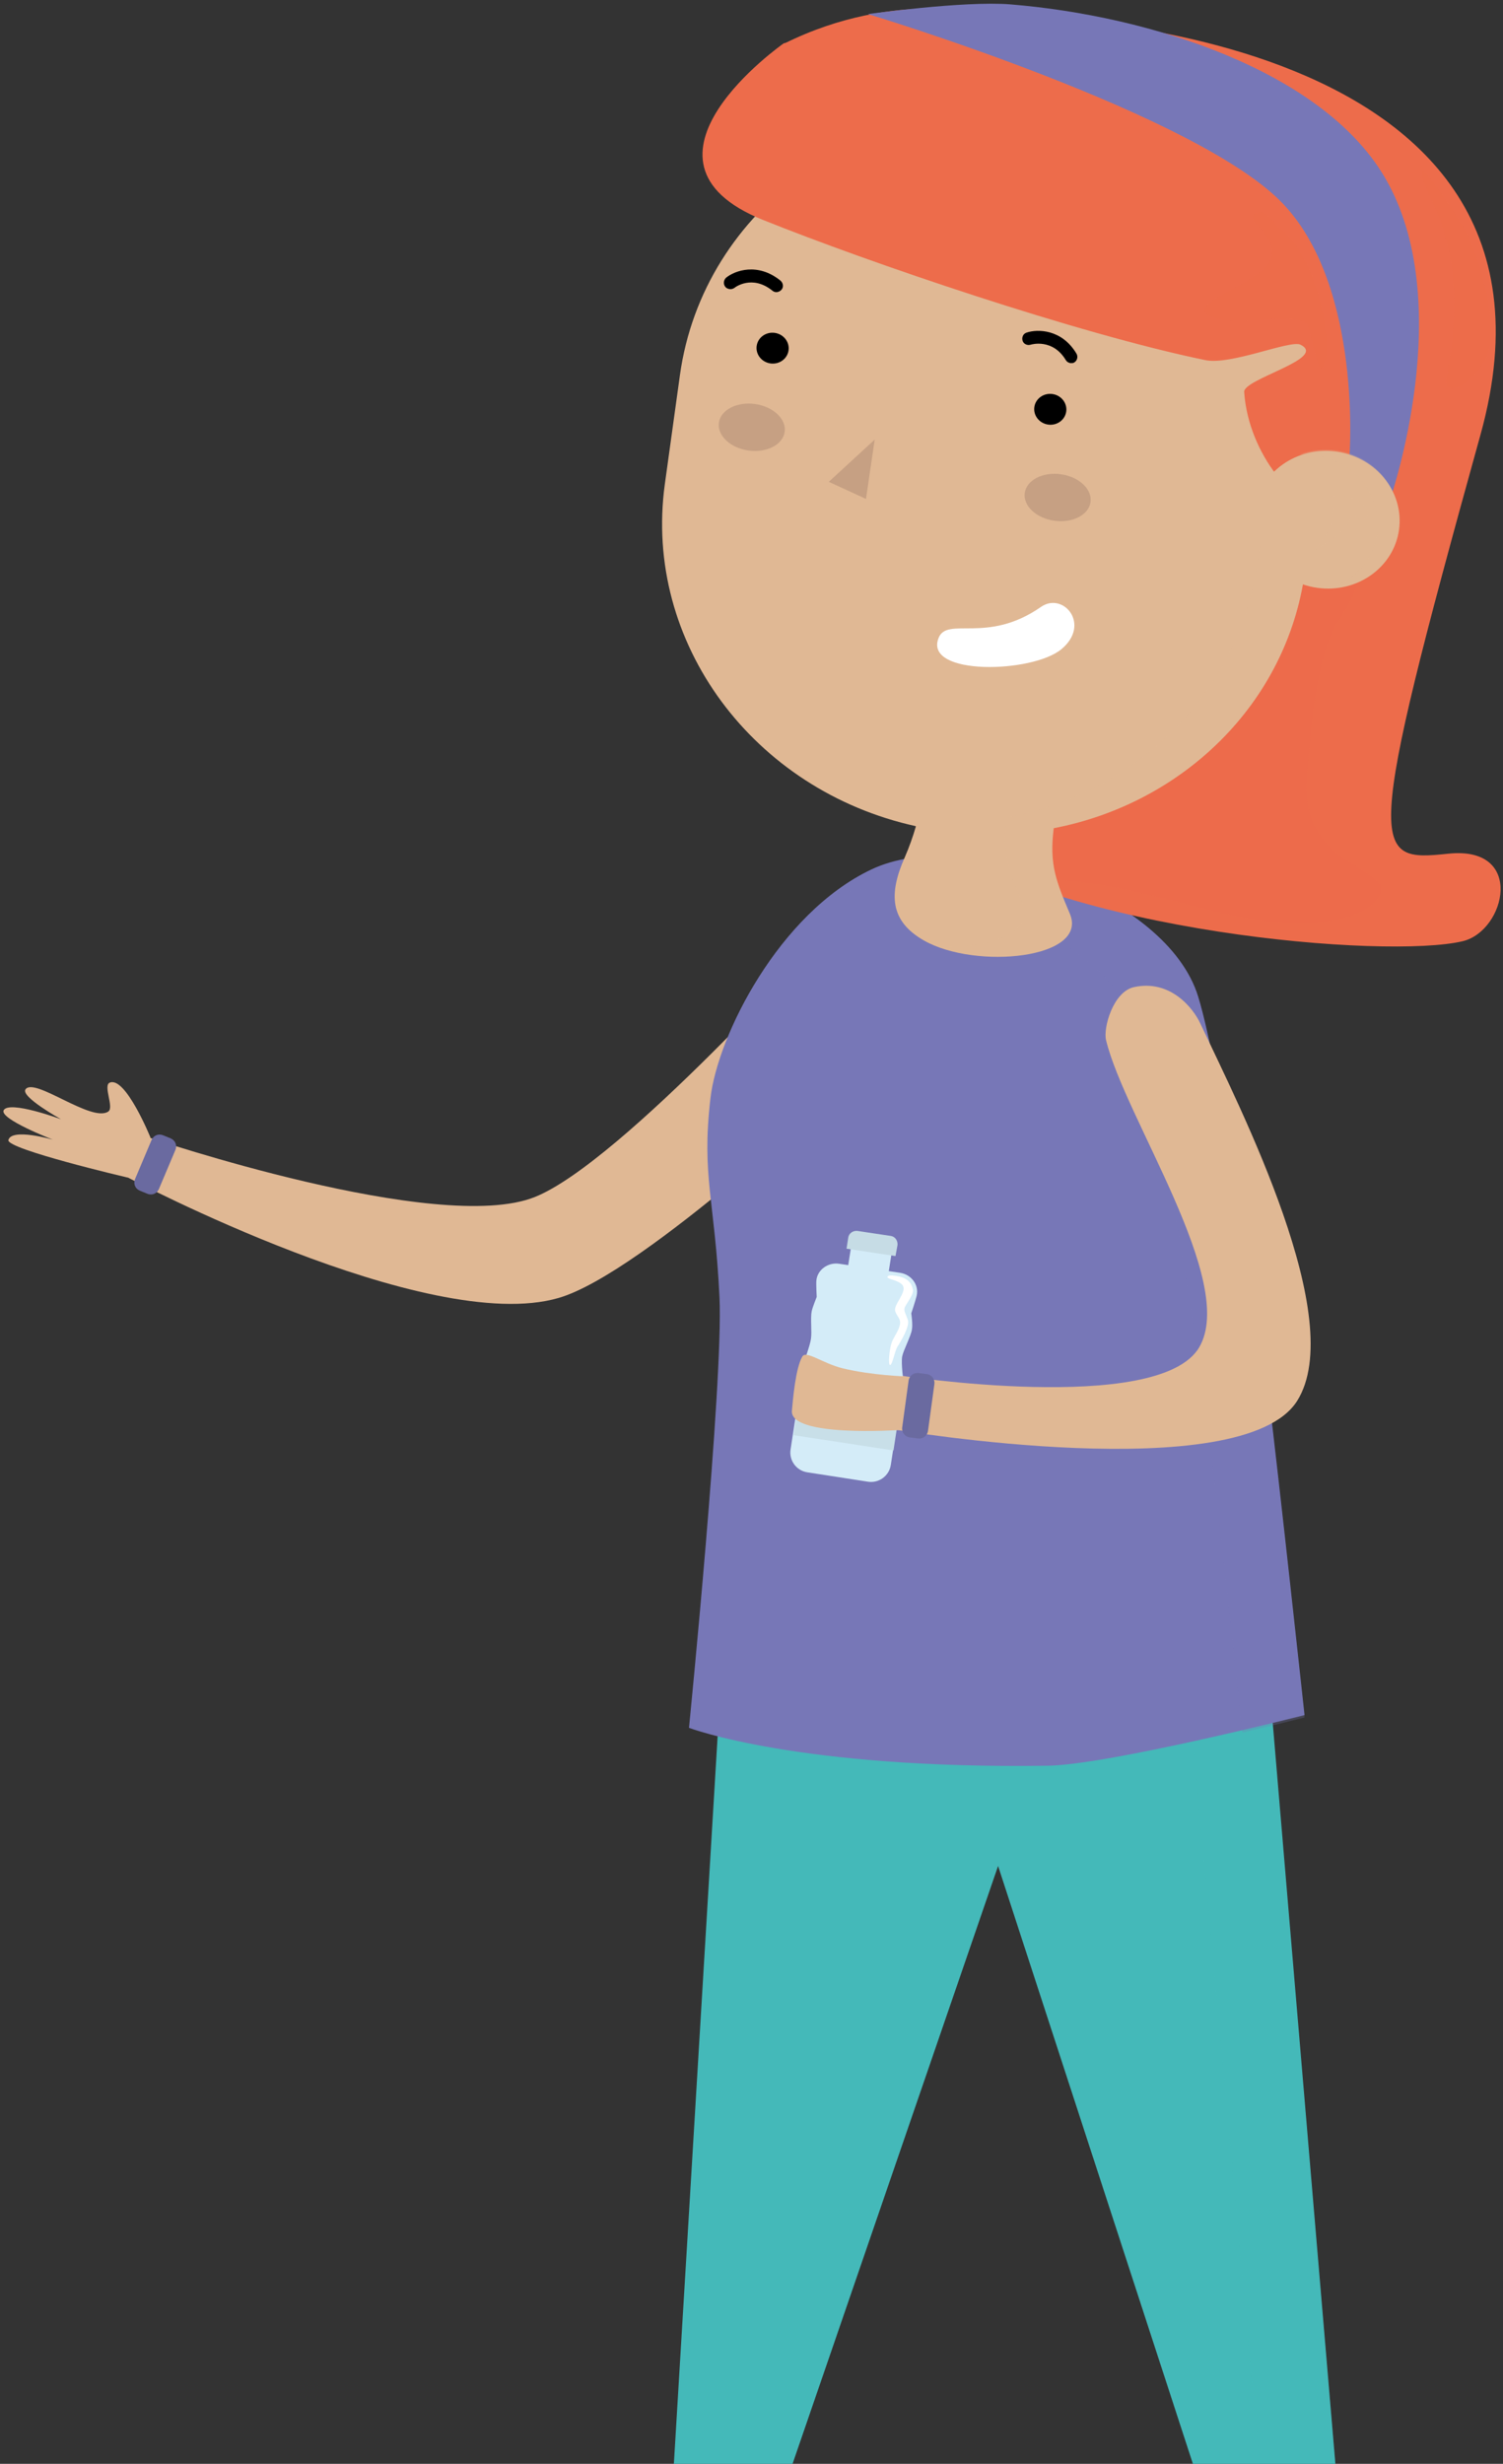 <?xml version="1.0" encoding="utf-8"?>
<!-- Generator: Adobe Illustrator 18.0.0, SVG Export Plug-In . SVG Version: 6.00 Build 0)  -->
<!DOCTYPE svg PUBLIC "-//W3C//DTD SVG 1.1//EN" "http://www.w3.org/Graphics/SVG/1.1/DTD/svg11.dtd">
<svg version="1.1" id="Capa_1" xmlns="http://www.w3.org/2000/svg" xmlns:xlink="http://www.w3.org/1999/xlink" x="0px" y="0px"
	 viewBox="0 0 448.3 734.8" enable-background="new 0 0 448.3 734.8" xml:space="preserve">
<rect x="0" y="0" width="448.3" height="734.8" fill="#333333" stroke="none"/>
<g>
	<polygon fill="#44B9B9" points="214.3,513.6 201,734.8 236.4,734.8 297.7,556.5 355.8,734.8 398.3,734.8 375.7,467.5 	"/>
	<g opacity="0.23">
		<polygon fill="#44B9B9" points="398.3,734.8 375.4,467.6 351.7,474.4 375.7,734.8 		"/>
	</g>
	<g>
		<g>
			<path fill="#E0B894" d="M44.9,339.3c0,0-7.5-18.5-12.2-16.4c-2,0.9,1.4,7.4-0.4,8.6c-5,3.4-22.1-10.4-24.7-6.6
				c-1.5,2.2,10.6,8.9,10.6,8.9s-15.4-5.7-17.1-2.7c-1.4,2.6,14.7,8.8,14.7,8.8S3.5,336.3,2.5,340c-0.7,2.7,35.6,11.2,35.6,11.2
				L44.9,339.3z"/>
			<g>
				<path fill="#E0B894" d="M246.2,278.4c0,0-60.8,68.3-86.7,78.6c-28.8,11.5-115.2-17.8-115.2-17.8l-6.3,11.9
					c0,0,89.4,47.4,128.6,36c25.3-7.3,86.5-65.2,86.5-65.2L246.2,278.4z"/>
				<g>
					<path fill="#7777B7" d="M211.9,327.6c-2.7,23.3,1.3,30,2.7,59.3c1.2,25.4-9.1,128.4-9.1,128.4s32.4,12.4,107.1,11.3
						c18.2-0.3,76.5-15.1,76.5-15.1s-7.7-71.2-10.8-96.2c-3.5-27.9-15.9-104.1-21.4-119.5c-10.9-30.3-69.4-49.6-97-36.5
						C232.3,272.4,214,309,211.9,327.6z"/>
					<g opacity="0.26">
						<path fill="#7777B7" d="M338.9,305.8c5.5,15.4,17.9,91.6,21.4,119.5c2.7,21.1,8.5,75,10.3,91.4c10.7-2.5,18.5-4.5,18.5-4.5
							s-7.7-71.2-10.8-96.2c-3.5-27.9-15.9-104.1-21.4-119.5c-10.9-30.3-69.4-49.6-97-36.6c-3.7,1.7-7.2,4-10.5,6.7
							C278.9,259.5,328.9,278.1,338.9,305.8z"/>
					</g>
					<g>
						<g>
							<path fill="#ED6C4B" d="M296.6,4.6c0,0,180.1-1.4,145,125S409,257,432,254.6c23-2.4,17.1,23,4.3,26.1
								c-22.6,5.4-118.5-2.5-160.4-31.7c-25.7-17.9-65.5-224.5-42-236C267.5-3.7,296.6,4.6,296.6,4.6z"/>
							<path opacity="0.23" fill="#ED6C4B" d="M399.9,184c-6.9,10.4-8.3,27.3-10.1,47.2c-2.4,26.6,22.9,27,22.1,34.4
								c-0.8,6.7-17.4,14.6-51.5,5.7s-37.4-8.1-47-9c-9.6-0.9-23.8-15.7-14.5-23.1c9.3-7.4,73.5-60.5,79.2-55.8
								c5.7,4.7,2-4.7,6.5-8.7s9.7-5.5,10.1-3.2C395.2,173.8,413,164.4,399.9,184z"/>
							<path fill="#E0B894" d="M310.7,34.7L310.7,34.7c-52.7-7.3-101,27.3-107.9,77.2l-4.5,32.5c-6.5,47.3,26.5,91.4,74.9,102
								c-0.9,3.1-2,6.2-3.3,9.2c-4.9,11-4.5,19.1,5.7,24.9c15.5,8.8,49.2,5.4,43.5-8c-4-9.5-6.2-14.6-4.8-25.5
								c38.5-7.4,69.5-37.2,74.9-76.3l4.5-32.5C400.6,88.3,363.4,41.9,310.7,34.7z"/>
							<g opacity="0.27">
								<path fill="#E0B894" d="M311.1,34.7c44.8,13,74.7,55.2,68.5,100.4l-4.5,32.5c-5.4,39.2-36.3,68.9-74.9,76.3
									c-1.4,10.8,0.8,16,4.8,25.5c3.9,9.3-11.1,13.8-25.9,12.7c16.5,6.5,45.2,2.7,39.9-9.7c-4-9.5-6.2-14.6-4.8-25.5
									c38.5-7.4,69.5-37.2,74.9-76.3l4.5-32.5C400.5,88.4,363.6,42.2,311.1,34.7z"/>
							</g>
							<path fill="#FFFFFF" d="M279.9,190.4c2.5-6.8,14.4,1.9,30.6-9.4c6.6-4.6,15,5.2,6.1,12.6C308,200.8,275.7,201.6,279.9,190.4z
								"/>
							<ellipse transform="matrix(0.991 0.137 -0.137 0.991 19.586 -41.643)" cx="313.2" cy="121.9" rx="4.8" ry="4.6"/>
							<ellipse transform="matrix(0.991 0.137 -0.137 0.991 16.326 -30.498)" cx="230.4" cy="103.7" rx="4.8" ry="4.6"/>
							<path fill="#ED6C4B" d="M233.8,12.9c0,0-50.2,35-6.2,52.7c31.6,12.7,93.7,33.9,131.9,41.8c7.6,1.6,25.3-6.1,28.4-4.6
								c8.2,4.1-17.1,10.2-16.8,14.1c1.3,19.3,16.5,34.9,21.8,33c5.3-1.9,29.4-8.1,35.4-39.2C434.3,79.8,357-6.2,233.8,12.9z"/>
							<path d="M319.3,108.3c-0.6-0.1-1.1-0.4-1.4-0.9c-3.9-6.5-10.2-4.7-10.5-4.6c-1,0.3-2.1-0.2-2.4-1.2c-0.3-1,0.2-2.1,1.2-2.4
								c3.2-1.1,10.5-1.1,14.9,6.3c0.5,0.9,0.2,2.1-0.7,2.6C320.2,108.3,319.7,108.3,319.3,108.3z"/>
							<path d="M217.5,86.2c-0.5-0.1-0.9-0.3-1.2-0.7c-0.6-0.8-0.5-2,0.3-2.7c2.6-2.1,9.4-4.6,16.2,0.9c0.8,0.7,1,1.9,0.3,2.7
								c-0.7,0.8-1.9,1-2.7,0.3c-6.1-4.9-11.2-1-11.4-0.8C218.5,86.2,218,86.3,217.5,86.2z"/>
							<path fill="#7777B7" d="M301.3,1.3c-13.9-1.1-42.4,2.9-42.4,2.9S357.8,34,383,61.1c23.4,25.1,19.5,75.1,19.5,75.1l12.1,12.8
								c0,0,20.6-59-1.8-96.5C394.1,21.2,343.3,4.7,301.3,1.3z"/>
							
								<ellipse transform="matrix(0.991 0.137 -0.137 0.991 24.85 -52.609)" fill="#E0B894" cx="395.7" cy="154.8" rx="21.7" ry="20.5"/>
							<path opacity="0.23" fill="#E0B894" d="M404.7,149.1c-5.7-3-13.2,0.6-13.2,0.6s3,0.4,6.2,1.3c0.7,6.4-5.7,13.1-5.7,13.1
								s11-5.3,11.1-11.1c0.8,0.5,1.2,1.2,1.7,1.5C407.5,156.6,410.6,152.2,404.7,149.1z"/>
							<polygon fill="#C6A083" points="258.3,148.8 247.2,143.7 260.9,131.1 							"/>
							
								<ellipse transform="matrix(0.991 0.137 -0.137 0.991 23.204 -41.7)" fill="#C6A083" cx="315.4" cy="148.2" rx="9.9" ry="7"/>
							
								<ellipse transform="matrix(0.991 0.137 -0.137 0.991 19.493 -29.439)" fill="#C6A083" cx="224.2" cy="127.3" rx="9.9" ry="7"/>
							<g opacity="0.24">
								<path fill="#E0B894" d="M398.5,134.3c-3.8-0.5-7.5-0.1-10.9,1.2c1.5-0.1,3,0,4.5,0.2c11.8,1.6,20.2,12,18.7,23.3
									c-1,7.6-6.4,13.6-13.4,16.2c10-0.6,18.4-7.8,19.7-17.5C418.7,146.4,410.3,136,398.5,134.3z"/>
							</g>
						</g>
						<path opacity="0.49" fill="#ED6C4B" d="M381,67.6c0,0-4-6.3-6.8-3.7c-2.8,2.6,5.9,4.7,5.1,12.4c-0.8,7.7-25.9,13.6-18.7,17.8
							c7.2,4.2,27.7-2.1,29.6,3.4s3.2,17.2,5.1,10.1S392.6,75.4,381,67.6z"/>
						<path opacity="0.49" fill="#ED6C4B" d="M437.7,70c4.2,8.8,10.1,29.8,4.9,38c-5.2,8.2-12.2,10.5-11.1,4.6
							c6.6-35.2-3.2-48.9-6.5-57.4C420,41.8,435.6,65.7,437.7,70z"/>
					</g>
				</g>
				<path fill="#E0B894" d="M358,305.2c12.2,25.9,44.1,88.4,28.9,112.6c-16.4,26-119.7,8.6-119.7,8.6l0.3-16.3
					c0,0,78.2,12.2,90.2-8.3c11.4-19.5-22.2-68.4-27.8-91.6c-0.9-3.6,2.1-14.4,8.3-15.8C349.1,292,355.9,300.7,358,305.2z"/>
				<g>
					<g>
						<path fill="#D4ECF8" d="M268.5,379.6l-3.4-0.5l1.1-7l-12.1-1.8l-1.1,7l-2.7-0.4c-3.2-0.5-6.5,1.7-6.8,5
							c-0.1,1.2,0.1,4.9,0.1,4.9s-1.3,3.2-1.5,4.3c-0.4,2,0.1,6.1-0.2,8.1c-0.2,1.8-2.1,7-2.1,7l-4,26.1c-0.5,3.2,1.7,6.3,5,6.8
							l18.1,2.8c3.2,0.5,6.3-1.7,6.8-5l3.8-24.7c0,0-0.8-5.6-0.4-7.7c0.4-1.9,2.6-6,2.9-8c0.3-1.6-0.2-4.8-0.2-4.8s1.3-3.9,1.6-5.2
							C274.2,383.2,271.8,380.1,268.5,379.6z"/>
						<path fill="#C6DCE5" d="M267.1,374.6l-14.6-2.2l0.5-3.3c0.2-1.3,1.4-2.1,2.7-2l10,1.5c1.3,0.2,2.1,1.4,2,2.7L267.1,374.6z"/>
						
							<rect x="238.1" y="408.8" transform="matrix(0.989 0.151 -0.151 0.989 66.208 -33.392)" fill="#C8DFE8" width="30.1" height="21.4"/>
					</g>
					<path fill="#FFFFFF" d="M266.3,380.4c0,0-1.6-0.2-1.6,0.5c0,0.7,4.5,1,4.8,3.1c0.3,2.1-3,5.3-2.5,7c0.5,1.7,1.8,2.2,1.4,4.1
						c-0.4,1.9-1.7,3.4-2.4,5.2c-0.7,1.8-1.2,6.9-0.5,6.8c0.7-0.1,1.4-4.3,2.2-5.5s3.7-6,3.1-7.9c-0.7-2-1.2-2.6-1-3.6
						c0.2-0.9,2.8-4,2.5-5.4S271.4,380.8,266.3,380.4z"/>
				</g>
			</g>
		</g>
		<path fill="#E0B894" d="M239.3,404.6c-2,3.4-2.8,12.7-3.1,16.2c-0.5,7.9,31.8,5.7,31.8,5.7l2.2-16c0,0-10.1-0.3-18.8-2.4
			C245.3,406.6,240.4,402.6,239.3,404.6z"/>
	</g>
	<path fill="#6A6AA0" d="M43.9,356l-2.2-0.9c-1.4-0.6-2-2.1-1.4-3.5l4.9-11.6c0.6-1.4,2.1-2,3.5-1.4l2.2,0.9c1.4,0.6,2,2.1,1.4,3.5
		l-4.9,11.6C46.8,356,45.3,356.6,43.9,356z"/>
	<path fill="#6A6AA0" d="M273.8,429l-2.4-0.3c-1.5-0.2-2.5-1.5-2.3-3l1.9-13.9c0.2-1.5,1.5-2.5,3-2.3l2.4,0.3c1.5,0.2,2.5,1.5,2.3,3
		l-1.9,13.9C276.6,428.2,275.3,429.2,273.8,429z"/>
</g>
</svg>
